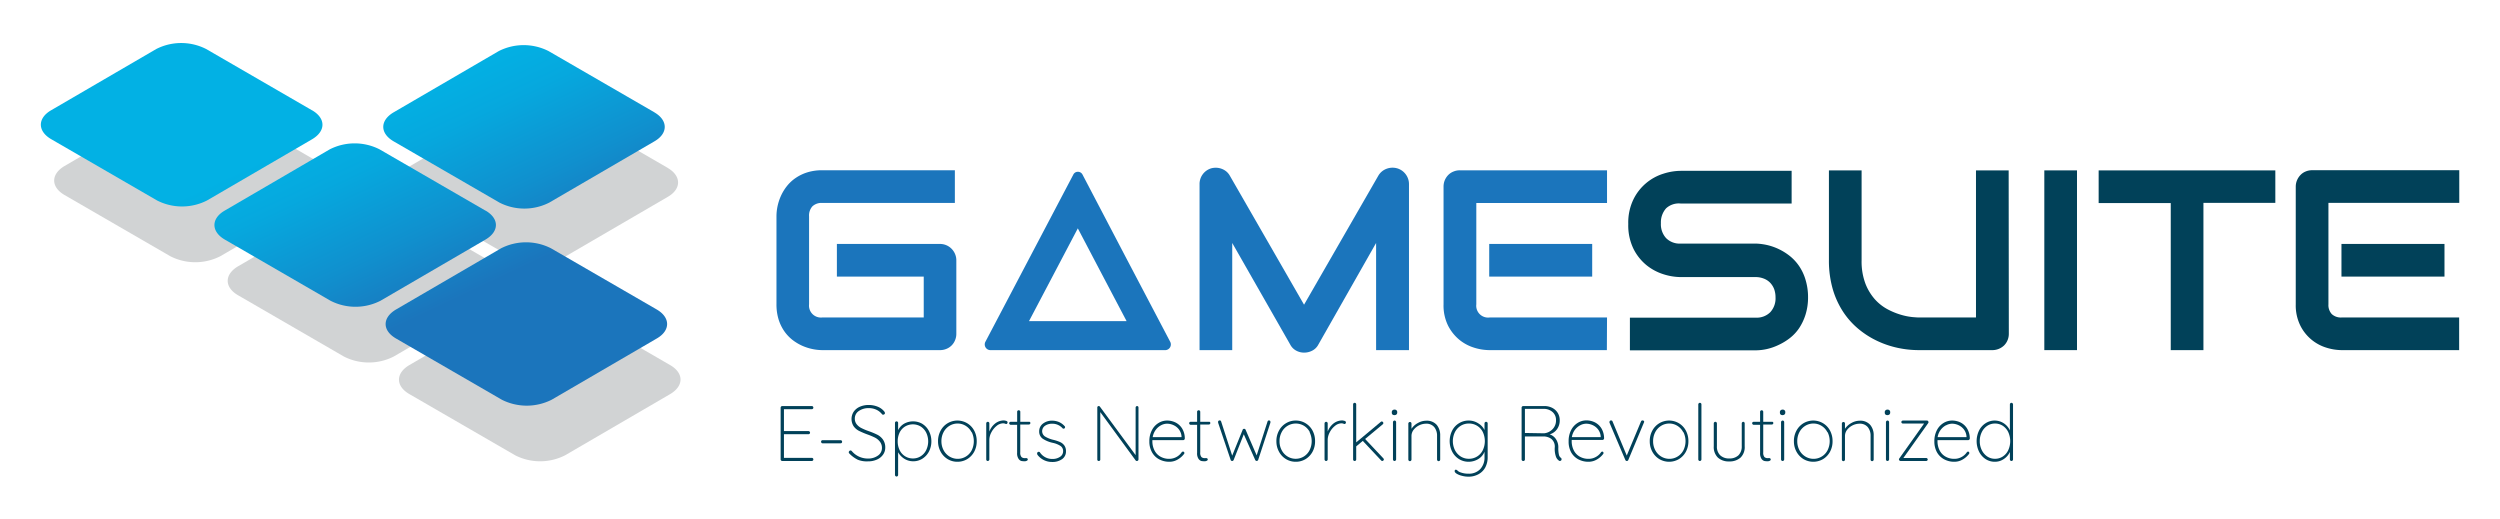 <svg id="Layer_1" data-name="Layer 1" xmlns="http://www.w3.org/2000/svg" xmlns:xlink="http://www.w3.org/1999/xlink" viewBox="0 0 612 127"><defs><style>.cls-1{fill:#1b75bc;}.cls-2{fill:#014159;}.cls-3{fill:#d1d3d4;}.cls-4{fill:url(#linear-gradient);}.cls-5{fill:url(#linear-gradient-2);}.cls-6{fill:url(#linear-gradient-3);}.cls-7{fill:url(#linear-gradient-4);}</style><linearGradient id="linear-gradient" x1="114.53" y1="1.93" x2="141.57" y2="59.12" gradientUnits="userSpaceOnUse"><stop offset="0.03" stop-color="#02b1e4"/><stop offset="0.19" stop-color="#02b1e4"/><stop offset="0.39" stop-color="#06a8de"/><stop offset="0.71" stop-color="#1090ce"/><stop offset="1" stop-color="#1b75bc"/></linearGradient><linearGradient id="linear-gradient-2" x1="71.43" y1="22.3" x2="98.46" y2="79.49" xlink:href="#linear-gradient"/><linearGradient id="linear-gradient-3" x1="46.19" y1="34.23" x2="73.23" y2="91.42" xlink:href="#linear-gradient"/><linearGradient id="linear-gradient-4" x1="96.36" y1="10.52" x2="123.39" y2="67.71" xlink:href="#linear-gradient"/></defs><title>Gamesuite-Logo_Horizontal-FullColour-Tag</title><path class="cls-1" d="M234.11,81.69a4,4,0,0,1-.31,1.59,3.85,3.85,0,0,1-.84,1.28,3.8,3.8,0,0,1-1.27.84,4.07,4.07,0,0,1-1.6.31H201.28a12.18,12.18,0,0,1-2.38-.26,12.52,12.52,0,0,1-2.52-.81A11.93,11.93,0,0,1,194,83.21a9.91,9.91,0,0,1-2-2.12,10.64,10.64,0,0,1-1.4-2.89,12.43,12.43,0,0,1-.52-3.7V52.88a12.18,12.18,0,0,1,.26-2.38,12.56,12.56,0,0,1,.82-2.52,11.53,11.53,0,0,1,1.44-2.38,9.72,9.72,0,0,1,2.13-2,10.71,10.71,0,0,1,2.88-1.4,11.94,11.94,0,0,1,3.68-.52h32.46v8H201.28a3.24,3.24,0,0,0-2.39.82,3.33,3.33,0,0,0-.83,2.46V74.5a2.92,2.92,0,0,0,3.22,3.22h24.85v-10H204.87v-8h25.22a3.91,3.91,0,0,1,1.6.32,4,4,0,0,1,2.11,2.15,3.83,3.83,0,0,1,.31,1.55Z"/><path class="cls-1" d="M344.92,85.71h-8.05V59.48L322.71,84.39a3.44,3.44,0,0,1-1.46,1.44,4.21,4.21,0,0,1-2,.49,4,4,0,0,1-1.95-.49,3.54,3.54,0,0,1-1.43-1.44L301.65,59.48V85.71h-8V45.08a4,4,0,0,1,2.95-3.9,4.34,4.34,0,0,1,1.29-.11,4.06,4.06,0,0,1,1.24.28,3.86,3.86,0,0,1,1.09.64,3.66,3.66,0,0,1,.83,1l18.18,31.6L337.42,43a3.9,3.9,0,0,1,1.95-1.66,4.19,4.19,0,0,1,2.6-.15,4,4,0,0,1,2.12,1.44,4,4,0,0,1,.83,2.46Z"/><path class="cls-1" d="M393.36,85.71h-28.8a12.77,12.77,0,0,1-3.63-.58,10.73,10.73,0,0,1-3.64-1.92,10.89,10.89,0,0,1-2.79-3.47,11.15,11.15,0,0,1-1.12-5.24V45.69a4.09,4.09,0,0,1,.3-1.56,4.19,4.19,0,0,1,.85-1.29A3.71,3.71,0,0,1,355.8,42a4,4,0,0,1,1.6-.31h36v8h-32V74.5a2.9,2.9,0,0,0,3.26,3.22h28.74Zm-3.59-18H364.56v-8h25.21Z"/><path class="cls-2" d="M442.61,72.75A14,14,0,0,1,442,77a13.05,13.05,0,0,1-1.58,3.34,10.55,10.55,0,0,1-2.3,2.45,14,14,0,0,1-2.74,1.66,13.42,13.42,0,0,1-2.87,1,13,13,0,0,1-2.75.31H399v-8h30.8a4.68,4.68,0,0,0,3.58-1.35,5,5,0,0,0,1.27-3.62,6,6,0,0,0-.33-2,4.75,4.75,0,0,0-1-1.59,4.3,4.3,0,0,0-1.54-1,5.37,5.37,0,0,0-2-.37H411.41a14.25,14.25,0,0,1-4.18-.69,12.61,12.61,0,0,1-4.16-2.22,12.22,12.22,0,0,1-3.19-4,13.08,13.08,0,0,1-1.28-6.08,13,13,0,0,1,1.28-6.06,12.19,12.19,0,0,1,7.35-6.27,14.25,14.25,0,0,1,4.18-.69h27.18v8H411.41A4.59,4.59,0,0,0,407.86,51a5.17,5.17,0,0,0-1.27,3.65,5,5,0,0,0,1.27,3.64,4.67,4.67,0,0,0,3.55,1.34h18.42a14.59,14.59,0,0,1,2.74.35,14,14,0,0,1,2.87,1,14.17,14.17,0,0,1,2.72,1.7,11.29,11.29,0,0,1,2.28,2.48A12,12,0,0,1,442,68.51,14.54,14.54,0,0,1,442.61,72.75Z"/><path class="cls-2" d="M491.76,81.69a4,4,0,0,1-.31,1.59,3.87,3.87,0,0,1-.85,1.28,4.13,4.13,0,0,1-2.86,1.15h-18a24.75,24.75,0,0,1-5.16-.55,23,23,0,0,1-5.05-1.71,21.5,21.5,0,0,1-4.59-2.93,19.07,19.07,0,0,1-3.76-4.22,20.59,20.59,0,0,1-2.54-5.59,25.12,25.12,0,0,1-.92-7v-22h8v22a15.45,15.45,0,0,0,.93,5.71A12.67,12.67,0,0,0,459,73.3a11.41,11.41,0,0,0,3.17,2.46,17.23,17.23,0,0,0,3.27,1.32,15.2,15.2,0,0,0,2.73.54c.79.07,1.31.1,1.55.1h14v-36h8Z"/><path class="cls-2" d="M508.45,85.71h-8v-44h8Z"/><path class="cls-2" d="M557,49.66h-17.6V85.71h-8v-36H513.75v-8H557Z"/><path class="cls-2" d="M602,85.71H573.19a12.76,12.76,0,0,1-3.62-.58,10.57,10.57,0,0,1-6.43-5.39A11.15,11.15,0,0,1,562,74.5V45.69a4.1,4.1,0,0,1,.31-1.56,4.19,4.19,0,0,1,.85-1.29,3.62,3.62,0,0,1,1.27-.86,4,4,0,0,1,1.6-.31h36v8H570V74.5a3.24,3.24,0,0,0,.83,2.4,3.28,3.28,0,0,0,2.42.82H602Zm-3.59-18H573.19v-8h25.22Z"/><path class="cls-1" d="M263.85,55.9l5.56,10.59,6.38,12.12H251.9l6.38-12.12,5.57-10.59m0-13.85a1.24,1.24,0,0,0-1.1.69L252,63.18,241.25,83.62a1.4,1.4,0,0,0,1.1,2.09h43a1.4,1.4,0,0,0,1.09-2.09L275.7,63.18,265,42.74a1.26,1.26,0,0,0-1.1-.69Z"/><path class="cls-2" d="M199,112.19a.4.4,0,0,1,.11.27.38.38,0,0,1-.11.28.4.4,0,0,1-.27.11h-7.24a.34.34,0,0,1-.27-.12.37.37,0,0,1-.12-.27V99.79a.41.41,0,0,1,.39-.39h7.24a.37.37,0,0,1,.27.12.39.39,0,0,1,0,.54.36.36,0,0,1-.27.11h-6.82v5.36h6a.39.39,0,0,1,.27.11.37.37,0,0,1,.12.27.35.35,0,0,1-.12.28.39.39,0,0,1-.27.11h-6v5.78h6.82A.4.4,0,0,1,199,112.19Z"/><path class="cls-2" d="M201.11,108.41a.42.42,0,0,1-.11-.29.36.36,0,0,1,.11-.26.34.34,0,0,1,.26-.1h4.41a.31.31,0,0,1,.26.11.42.42,0,0,1,.11.29.36.36,0,0,1-.11.26.34.34,0,0,1-.26.1h-4.41A.31.31,0,0,1,201.11,108.41Z"/><path class="cls-2" d="M210,112.55A7.43,7.43,0,0,1,207.9,111a.38.38,0,0,1-.12-.29.41.41,0,0,1,.13-.29.4.4,0,0,1,.29-.15.45.45,0,0,1,.33.17,5,5,0,0,0,1.78,1.35,5.14,5.14,0,0,0,2.16.46,4,4,0,0,0,2.43-.71,2.22,2.22,0,0,0,1-1.88,2.41,2.41,0,0,0-.49-1.52,3.58,3.58,0,0,0-1.19-1,17.63,17.63,0,0,0-1.91-.8,20.66,20.66,0,0,1-2.06-.88,3.7,3.7,0,0,1-1.27-1.1,3.29,3.29,0,0,1,0-3.57,3.58,3.58,0,0,1,1.48-1.21,5.34,5.34,0,0,1,2.23-.44,5.79,5.79,0,0,1,2.15.41,3.92,3.92,0,0,1,1.61,1.16.82.82,0,0,1,.19.41.36.36,0,0,1-.14.28.49.49,0,0,1-.32.12.34.34,0,0,1-.25-.11,3.77,3.77,0,0,0-1.38-1.1,4.22,4.22,0,0,0-1.86-.4,4.1,4.1,0,0,0-2.43.69,2.18,2.18,0,0,0-1,1.88,2.15,2.15,0,0,0,.47,1.4,3.39,3.39,0,0,0,1.18.93,14.62,14.62,0,0,0,1.77.74,18.94,18.94,0,0,1,2.13.89,3.83,3.83,0,0,1,1.34,1.17,3.32,3.32,0,0,1,.56,2,2.91,2.91,0,0,1-.52,1.66,3.51,3.51,0,0,1-1.49,1.22,5.16,5.16,0,0,1-2.21.45A5.93,5.93,0,0,1,210,112.55Z"/><path class="cls-2" d="M225.81,103.78a4.44,4.44,0,0,1,1.6,1.75A5.42,5.42,0,0,1,228,108a5.34,5.34,0,0,1-.58,2.51,4.52,4.52,0,0,1-1.61,1.77,4.11,4.11,0,0,1-2.26.64,4,4,0,0,1-2.11-.58,4.42,4.42,0,0,1-1.58-1.63v5.55a.36.36,0,0,1-.11.27.36.36,0,0,1-.54,0,.37.37,0,0,1-.12-.27V103.53a.4.4,0,0,1,.11-.27.38.38,0,0,1,.28-.11.37.37,0,0,1,.27.11.36.36,0,0,1,.11.27v1.77a3.78,3.78,0,0,1,1.54-1.62,4.53,4.53,0,0,1,4.43.1Zm-.42,7.91a3.76,3.76,0,0,0,1.34-1.5,4.94,4.94,0,0,0,0-4.29,3.87,3.87,0,0,0-1.34-1.49,3.72,3.72,0,0,0-3.83,0,3.58,3.58,0,0,0-1.33,1.47,4.89,4.89,0,0,0-.47,2.16,4.83,4.83,0,0,0,.47,2.16,3.63,3.63,0,0,0,1.33,1.49,3.53,3.53,0,0,0,1.93.54A3.45,3.45,0,0,0,225.39,111.69Z"/><path class="cls-2" d="M238.49,110.57a4.77,4.77,0,0,1-1.7,1.81,4.57,4.57,0,0,1-2.41.66,4.52,4.52,0,0,1-2.41-.66,4.68,4.68,0,0,1-1.71-1.82,5.24,5.24,0,0,1-.63-2.55,5.3,5.3,0,0,1,.63-2.58,4.63,4.63,0,0,1,1.7-1.81,4.69,4.69,0,0,1,4.83,0,4.63,4.63,0,0,1,1.7,1.81,5.4,5.4,0,0,1,.61,2.58A5.32,5.32,0,0,1,238.49,110.57Zm-.66-4.77a3.87,3.87,0,0,0-1.42-1.55,3.72,3.72,0,0,0-2-.57,3.77,3.77,0,0,0-2,.57,4,4,0,0,0-1.43,1.55,4.71,4.71,0,0,0-.52,2.21,4.65,4.65,0,0,0,.52,2.18,4,4,0,0,0,1.43,1.55,3.85,3.85,0,0,0,5.48-1.54,5.09,5.09,0,0,0,0-4.4Z"/><path class="cls-2" d="M246.65,103.4a.39.39,0,0,1-.1.28.29.29,0,0,1-.25.12,1.1,1.1,0,0,1-.27-.09,1.5,1.5,0,0,0-.47-.08,2.58,2.58,0,0,0-1.58.62,5,5,0,0,0-1.29,1.58,4,4,0,0,0-.5,1.83v4.8a.36.36,0,0,1-.11.27.37.37,0,0,1-.27.12.35.35,0,0,1-.28-.12.39.39,0,0,1-.1-.27v-8.81a.33.33,0,0,1,.11-.27.37.37,0,0,1,.27-.12.35.35,0,0,1,.28.12.36.36,0,0,1,.1.27v2a4.61,4.61,0,0,1,1.38-1.94,3.48,3.48,0,0,1,2.2-.79C246.36,103,246.65,103.1,246.65,103.4Z"/><path class="cls-2" d="M252.12,103.3a.35.35,0,0,1,.12.25.36.36,0,0,1-.11.26.35.35,0,0,1-.26.11h-2.11v6.83a1.56,1.56,0,0,0,.3,1.13,1.09,1.09,0,0,0,.76.27l.22,0a.75.75,0,0,1,.24,0,.3.3,0,0,1,.23.1.36.36,0,0,1,.09.24c0,.12-.07.22-.23.3a1.12,1.12,0,0,1-.53.13,4.52,4.52,0,0,1-.81-.07,1.28,1.28,0,0,1-.68-.52,2.37,2.37,0,0,1-.36-1.47v-6.87h-1.57a.33.33,0,0,1-.25-.12.35.35,0,0,1-.12-.25.36.36,0,0,1,.11-.26.35.35,0,0,1,.26-.1H249v-2.44a.38.38,0,0,1,.66-.27.33.33,0,0,1,.11.27v2.44h2.11A.32.32,0,0,1,252.12,103.3Z"/><path class="cls-2" d="M253.89,110.94a.33.33,0,0,1,.15-.25.33.33,0,0,1,.23-.09.37.37,0,0,1,.31.15,3.57,3.57,0,0,0,3.11,1.6,3.16,3.16,0,0,0,1.79-.51,1.59,1.59,0,0,0,.77-1.38,1.48,1.48,0,0,0-.68-1.32,5.72,5.72,0,0,0-1.84-.73,7.19,7.19,0,0,1-2.45-1,2.11,2.11,0,0,1-.89-1.81,2.34,2.34,0,0,1,.9-1.88,3.57,3.57,0,0,1,2.33-.74,4.33,4.33,0,0,1,1.56.31,3.91,3.91,0,0,1,1.41,1,.36.36,0,0,1,.14.27.43.43,0,0,1-.14.31.56.56,0,0,1-.25.07.28.28,0,0,1-.23-.11,3.31,3.31,0,0,0-2.57-1.1,2.91,2.91,0,0,0-1.72.5,1.62,1.62,0,0,0-.7,1.39,1.56,1.56,0,0,0,.76,1.27,7.05,7.05,0,0,0,2.06.8,9.47,9.47,0,0,1,1.62.55,2.58,2.58,0,0,1,1,.83,2.35,2.35,0,0,1,.39,1.41,2.26,2.26,0,0,1-.94,1.91,4,4,0,0,1-2.42.7,4.45,4.45,0,0,1-3.6-1.73A.69.69,0,0,1,253.89,110.94Z"/><path class="cls-2" d="M278.61,99.51a.37.37,0,0,1,.09.26v12.65a.44.44,0,0,1-.11.32.44.44,0,0,1-.29.11.38.38,0,0,1-.31-.16l-8.64-11.81v11.64a.3.3,0,0,1-.11.23.38.38,0,0,1-.26.1.36.36,0,0,1-.26-.1.29.29,0,0,1-.1-.23V99.79a.37.37,0,0,1,.1-.29.34.34,0,0,1,.24-.1.36.36,0,0,1,.29.14L278,111.42V99.77a.38.38,0,0,1,.37-.37A.37.37,0,0,1,278.61,99.51Z"/><path class="cls-2" d="M289.84,110.65a.37.37,0,0,1,.1.24.38.38,0,0,1-.08.23,5.13,5.13,0,0,1-1.58,1.38,3.93,3.93,0,0,1-2,.54,5.24,5.24,0,0,1-2.56-.62,4.32,4.32,0,0,1-1.73-1.74,5.37,5.37,0,0,1-.63-2.64,5.65,5.65,0,0,1,.61-2.69,4.34,4.34,0,0,1,1.6-1.78,4,4,0,0,1,2.13-.62,4.64,4.64,0,0,1,2.1.49,4,4,0,0,1,1.59,1.47,4.68,4.68,0,0,1,.65,2.42.41.41,0,0,1-.11.28.35.35,0,0,1-.27.13H282.1V108a4.94,4.94,0,0,0,.48,2.18,3.63,3.63,0,0,0,1.42,1.56,4.21,4.21,0,0,0,2.27.58,3.67,3.67,0,0,0,3-1.6.42.42,0,0,1,.33-.17A.3.3,0,0,1,289.84,110.65Zm-5.6-6.55a3.79,3.79,0,0,0-1.3,1.11,4.08,4.08,0,0,0-.76,1.8h7.06v-.18a3.26,3.26,0,0,0-.62-1.68,3.46,3.46,0,0,0-1.31-1.06,3.8,3.8,0,0,0-1.62-.37A3.2,3.2,0,0,0,284.24,104.1Z"/><path class="cls-2" d="M296.18,103.3a.38.38,0,0,1,.11.25.35.35,0,0,1-.1.26.36.36,0,0,1-.26.11h-2.11v6.83a1.57,1.57,0,0,0,.29,1.13,1.09,1.09,0,0,0,.76.27l.22,0a.85.85,0,0,1,.24,0,.29.29,0,0,1,.23.1.33.33,0,0,1,.1.24.36.36,0,0,1-.23.3,1.16,1.16,0,0,1-.54.13,4.52,4.52,0,0,1-.81-.07,1.36,1.36,0,0,1-.68-.52,2.37,2.37,0,0,1-.35-1.47v-6.87h-1.58a.35.35,0,0,1-.25-.12.38.38,0,0,1-.11-.25.34.34,0,0,1,.36-.36h1.58v-2.44a.33.33,0,0,1,.11-.27.37.37,0,0,1,.27-.12.35.35,0,0,1,.28.12.37.37,0,0,1,.11.27v2.44h2.11A.34.34,0,0,1,296.18,103.3Z"/><path class="cls-2" d="M310.89,103a.37.37,0,0,1,.11.27l0,.19-3,9.13a.4.4,0,0,1-.37.25.42.42,0,0,1-.36-.25l-2.79-6.28L302,112.6a.43.43,0,0,1-.15.18.38.38,0,0,1-.44,0,.34.34,0,0,1-.14-.18l-3.08-9.13,0-.19a.33.33,0,0,1,.11-.27.46.46,0,0,1,.29-.09.33.33,0,0,1,.34.25l2.71,8.37,2.56-6.32a.28.28,0,0,1,.14-.18.38.38,0,0,1,.44,0,.34.34,0,0,1,.15.18l2.7,6.26,2.67-8.31a.35.35,0,0,1,.35-.25A.48.48,0,0,1,310.89,103Z"/><path class="cls-2" d="M321.32,110.57a4.77,4.77,0,0,1-1.7,1.81,4.57,4.57,0,0,1-2.41.66,4.52,4.52,0,0,1-2.41-.66,4.68,4.68,0,0,1-1.71-1.82,5.24,5.24,0,0,1-.63-2.55,5.3,5.3,0,0,1,.63-2.58,4.63,4.63,0,0,1,1.7-1.81,4.51,4.51,0,0,1,2.42-.67,4.58,4.58,0,0,1,2.41.67,4.63,4.63,0,0,1,1.7,1.81,5.4,5.4,0,0,1,.61,2.58A5.32,5.32,0,0,1,321.32,110.57Zm-.67-4.77a3.91,3.91,0,0,0-1.41-1.55,3.9,3.9,0,0,0-4.06,0,3.89,3.89,0,0,0-1.43,1.55,4.59,4.59,0,0,0-.52,2.21,4.53,4.53,0,0,0,.52,2.18,3.89,3.89,0,0,0,1.43,1.55,3.75,3.75,0,0,0,2,.57,3.8,3.8,0,0,0,2-.56,3.85,3.85,0,0,0,1.41-1.55,5,5,0,0,0,0-4.4Z"/><path class="cls-2" d="M329.48,103.4a.39.39,0,0,1-.1.28.3.3,0,0,1-.25.12,1.11,1.11,0,0,1-.28-.09,1.4,1.4,0,0,0-.47-.08,2.55,2.55,0,0,0-1.57.62,4.77,4.77,0,0,0-1.29,1.58,4,4,0,0,0-.5,1.83v4.8a.4.4,0,0,1-.11.27.37.37,0,0,1-.27.12.35.35,0,0,1-.28-.12.4.4,0,0,1-.11-.27v-8.81a.34.34,0,0,1,.12-.27.37.37,0,0,1,.27-.12.38.38,0,0,1,.38.39v2a4.58,4.58,0,0,1,1.37-1.94,3.52,3.52,0,0,1,2.2-.79C329.18,103,329.48,103.1,329.48,103.4Z"/><path class="cls-2" d="M338.77,112.46a.34.34,0,0,1-.14.28.49.49,0,0,1-.24.11.42.42,0,0,1-.29-.14l-4.49-4.78L332,109.27v3.19a.39.39,0,0,1-.1.27.39.39,0,0,1-.56,0,.39.39,0,0,1-.1-.27V99a.39.39,0,0,1,.1-.27.39.39,0,0,1,.56,0,.39.39,0,0,1,.1.27v9.29l6-5a.38.38,0,0,1,.25-.11.39.39,0,0,1,.27.11.4.4,0,0,1,.12.29.37.37,0,0,1-.14.29l-4.32,3.59,4.46,4.74A.44.44,0,0,1,338.77,112.46Z"/><path class="cls-2" d="M340.89,101.48a.61.61,0,0,1-.18-.45v-.15a.58.58,0,0,1,.19-.44.71.71,0,0,1,.5-.17.64.64,0,0,1,.46.17.57.57,0,0,1,.18.44V101a.61.61,0,0,1-.18.45.7.7,0,0,1-.48.17A.73.73,0,0,1,340.89,101.48Zm.76,11.25a.36.36,0,0,1-.54,0,.4.4,0,0,1-.11-.27v-9.12a.37.37,0,0,1,.12-.27.34.34,0,0,1,.26-.12.35.35,0,0,1,.28.12.4.4,0,0,1,.11.27v9.12A.37.37,0,0,1,341.65,112.73Z"/><path class="cls-2" d="M351.7,104a3.94,3.94,0,0,1,.86,2.62v5.88a.4.4,0,0,1-.11.27.37.37,0,0,1-.27.12.35.35,0,0,1-.28-.12.4.4,0,0,1-.11-.27v-5.8a3.3,3.3,0,0,0-.68-2.14,2.49,2.49,0,0,0-2.06-.84,3.93,3.93,0,0,0-3,1.5,2.47,2.47,0,0,0-.52,1.48v5.8a.4.4,0,0,1-.11.27.37.37,0,0,1-.27.12.35.35,0,0,1-.28-.12.4.4,0,0,1-.11-.27v-8.81a.34.34,0,0,1,.12-.27.36.36,0,0,1,.27-.12.38.38,0,0,1,.38.39v1.28a4.25,4.25,0,0,1,1.57-1.42,4.14,4.14,0,0,1,2-.56A3.23,3.23,0,0,1,351.7,104Z"/><path class="cls-2" d="M364.07,103.38a.33.33,0,0,1,.11.27v8.25a5.24,5.24,0,0,1-.59,2.54,4.13,4.13,0,0,1-1.68,1.66,5,5,0,0,1-2.45.59,6,6,0,0,1-1.56-.21,4.52,4.52,0,0,1-1.3-.51c-.34-.22-.5-.43-.5-.65a.36.36,0,0,1,.08-.25.32.32,0,0,1,.24-.09.67.67,0,0,1,.35.19,1.76,1.76,0,0,0,.59.4,5.54,5.54,0,0,0,2.13.39,3.79,3.79,0,0,0,2.87-1.12,4.1,4.1,0,0,0,1.05-2.94v-1.32a3.67,3.67,0,0,1-1.6,1.84,4.57,4.57,0,0,1-2.28.62,4.41,4.41,0,0,1-2.37-.66,4.66,4.66,0,0,1-1.67-1.82,5.74,5.74,0,0,1,0-5.15,4.47,4.47,0,0,1,1.67-1.8,4.41,4.41,0,0,1,2.37-.66,4.28,4.28,0,0,1,2.36.69,4,4,0,0,1,1.52,1.64v-1.63a.37.37,0,0,1,.11-.27.35.35,0,0,1,.28-.12A.34.34,0,0,1,364.07,103.38Zm-2.49,8.38a3.78,3.78,0,0,0,1.4-1.53,5.2,5.2,0,0,0,0-4.49,3.73,3.73,0,0,0-3.41-2.06,3.76,3.76,0,0,0-2,.56,3.94,3.94,0,0,0-1.4,1.54,5,5,0,0,0,0,4.41,4,4,0,0,0,1.4,1.55,3.68,3.68,0,0,0,2,.57A3.75,3.75,0,0,0,361.58,111.76Z"/><path class="cls-2" d="M382.27,112.44a.38.38,0,0,1-.11.28.35.35,0,0,1-.26.11.39.39,0,0,1-.17,0,2,2,0,0,1-.82-1,5.79,5.79,0,0,1-.31-2.24,2.44,2.44,0,0,0-.85-2.16,3.33,3.33,0,0,0-1.95-.59h-4.5v5.63a.4.4,0,0,1-.11.27.4.4,0,0,1-.29.12.38.38,0,0,1-.29-.12.37.37,0,0,1-.12-.27V99.79a.34.34,0,0,1,.12-.27.37.37,0,0,1,.27-.12H378a4.25,4.25,0,0,1,2,.45,3.42,3.42,0,0,1,1.34,1.24,3.38,3.38,0,0,1,.48,1.79,3.65,3.65,0,0,1-.68,2.21,3.3,3.3,0,0,1-1.78,1.24,2.91,2.91,0,0,1,1.52,1.15,3.56,3.56,0,0,1,.6,2.1,6.72,6.72,0,0,0,.16,1.8,1.27,1.27,0,0,0,.49.72A.39.39,0,0,1,382.27,112.44ZM378,106.07a3.29,3.29,0,0,0,2.06-1,3,3,0,0,0,.85-2.21,2.54,2.54,0,0,0-.85-2,3.22,3.22,0,0,0-2.25-.77H373.3v5.9Z"/><path class="cls-2" d="M392.45,110.65a.36.36,0,0,1,.09.24.37.37,0,0,1-.07.23,5.13,5.13,0,0,1-1.58,1.38,4,4,0,0,1-2,.54,5.22,5.22,0,0,1-2.56-.62,4.41,4.41,0,0,1-1.74-1.74A5.48,5.48,0,0,1,384,108a5.77,5.77,0,0,1,.6-2.69,4.43,4.43,0,0,1,1.61-1.78,4,4,0,0,1,2.13-.62,4.64,4.64,0,0,1,2.1.49,4,4,0,0,1,1.59,1.47,4.77,4.77,0,0,1,.65,2.42.38.38,0,0,1-.12.28.32.32,0,0,1-.26.13h-7.55V108a4.94,4.94,0,0,0,.48,2.18,3.63,3.63,0,0,0,1.42,1.56,4.21,4.21,0,0,0,2.27.58,3.52,3.52,0,0,0,1.73-.45,3.58,3.58,0,0,0,1.28-1.15.42.42,0,0,1,.33-.17A.31.31,0,0,1,392.45,110.65Zm-5.6-6.55a3.91,3.91,0,0,0-1.31,1.11,4.07,4.07,0,0,0-.75,1.8h7.06v-.18a3.26,3.26,0,0,0-.62-1.68,3.46,3.46,0,0,0-1.31-1.06,3.84,3.84,0,0,0-1.62-.37A3.2,3.2,0,0,0,386.85,104.1Z"/><path class="cls-2" d="M402.37,103a.26.26,0,0,1,.12.22.46.46,0,0,1-.06.23l-3.82,9.15a.34.34,0,0,1-.14.18.38.38,0,0,1-.44,0,.43.43,0,0,1-.15-.18L394,103.47a.79.79,0,0,1,0-.17.4.4,0,0,1,.11-.27.37.37,0,0,1,.3-.11.41.41,0,0,1,.2.06.33.33,0,0,1,.14.19l3.48,8.35,3.49-8.35a.39.39,0,0,1,.41-.25A.52.52,0,0,1,402.37,103Z"/><path class="cls-2" d="M412.71,110.57a4.77,4.77,0,0,1-1.7,1.81,4.73,4.73,0,0,1-4.82,0,4.83,4.83,0,0,1-1.71-1.82,5.23,5.23,0,0,1-.62-2.55,5.29,5.29,0,0,1,.62-2.58,4.71,4.71,0,0,1,1.7-1.81,4.69,4.69,0,0,1,4.83,0,4.63,4.63,0,0,1,1.7,1.81,5.4,5.4,0,0,1,.61,2.58A5.32,5.32,0,0,1,412.71,110.57Zm-.66-4.77a3.87,3.87,0,0,0-1.42-1.55,3.7,3.7,0,0,0-2-.57,3.77,3.77,0,0,0-2,.57,4,4,0,0,0-1.43,1.55,4.71,4.71,0,0,0-.52,2.21,4.65,4.65,0,0,0,.52,2.18,4,4,0,0,0,1.43,1.55,3.85,3.85,0,0,0,5.48-1.54,5,5,0,0,0,0-4.4Z"/><path class="cls-2" d="M416.4,112.73a.37.37,0,0,1-.27.12.35.35,0,0,1-.28-.12.4.4,0,0,1-.11-.27V99a.37.37,0,0,1,.12-.27.36.36,0,0,1,.27-.12.38.38,0,0,1,.28.12.39.39,0,0,1,.1.27v13.44A.4.4,0,0,1,416.4,112.73Z"/><path class="cls-2" d="M427,103.38a.36.36,0,0,1,.1.27v5.59a3.57,3.57,0,0,1-1,2.77,4,4,0,0,1-2.79.95,3.91,3.91,0,0,1-2.78-.95,3.6,3.6,0,0,1-1-2.77v-5.59a.37.37,0,0,1,.11-.27.37.37,0,0,1,.27-.12.35.35,0,0,1,.28.12.37.37,0,0,1,.11.27v5.59a2.92,2.92,0,0,0,.8,2.21,3.08,3.08,0,0,0,2.23.78,3.11,3.11,0,0,0,2.25-.78,3,3,0,0,0,.8-2.21v-5.59a.37.37,0,0,1,.11-.27.35.35,0,0,1,.28-.12A.36.36,0,0,1,427,103.38Z"/><path class="cls-2" d="M434,103.3a.34.34,0,0,1,.11.25.35.35,0,0,1-.1.26.36.36,0,0,1-.26.11h-2.11v6.83a1.62,1.62,0,0,0,.29,1.13,1.1,1.1,0,0,0,.76.27l.22,0a.85.85,0,0,1,.24,0,.29.29,0,0,1,.23.1.33.33,0,0,1,.1.24.36.36,0,0,1-.23.3,1.13,1.13,0,0,1-.54.13,4.32,4.32,0,0,1-.8-.07,1.34,1.34,0,0,1-.69-.52,2.44,2.44,0,0,1-.35-1.47v-6.87h-1.58a.35.35,0,0,1-.25-.12.38.38,0,0,1-.11-.25.35.35,0,0,1,.1-.26.37.37,0,0,1,.26-.1h1.58v-2.44a.37.37,0,0,1,.11-.27.37.37,0,0,1,.27-.12.35.35,0,0,1,.28.12.37.37,0,0,1,.11.27v2.44h2.11A.34.34,0,0,1,434,103.3Z"/><path class="cls-2" d="M435.9,101.48a.61.61,0,0,1-.18-.45v-.15a.55.55,0,0,1,.19-.44.68.68,0,0,1,.5-.17.6.6,0,0,1,.45.17.57.57,0,0,1,.18.44V101a.61.61,0,0,1-.18.45.68.68,0,0,1-.47.17A.69.69,0,0,1,435.9,101.48Zm.76,11.25a.37.37,0,0,1-.27.12.35.35,0,0,1-.28-.12.4.4,0,0,1-.11-.27v-9.12a.41.41,0,0,1,.39-.39.36.36,0,0,1,.28.12.39.39,0,0,1,.1.27v9.12A.4.4,0,0,1,436.66,112.73Z"/><path class="cls-2" d="M448,110.57a4.77,4.77,0,0,1-1.7,1.81,4.73,4.73,0,0,1-4.82,0,4.83,4.83,0,0,1-1.71-1.82,5.23,5.23,0,0,1-.62-2.55,5.29,5.29,0,0,1,.62-2.58,4.71,4.71,0,0,1,1.7-1.81,4.69,4.69,0,0,1,4.83,0,4.63,4.63,0,0,1,1.7,1.81,5.4,5.4,0,0,1,.61,2.58A5.32,5.32,0,0,1,448,110.57Zm-.66-4.77a3.87,3.87,0,0,0-1.42-1.55,3.7,3.7,0,0,0-2-.57,3.77,3.77,0,0,0-2,.57,4,4,0,0,0-1.43,1.55,4.71,4.71,0,0,0-.52,2.21,4.65,4.65,0,0,0,.52,2.18,4,4,0,0,0,1.43,1.55,3.85,3.85,0,0,0,5.48-1.54,5,5,0,0,0,0-4.4Z"/><path class="cls-2" d="M457.82,104a3.88,3.88,0,0,1,.86,2.62v5.88a.4.4,0,0,1-.11.27.37.37,0,0,1-.27.12.35.35,0,0,1-.28-.12.39.39,0,0,1-.1-.27v-5.8a3.25,3.25,0,0,0-.69-2.14,2.49,2.49,0,0,0-2.06-.84,3.93,3.93,0,0,0-3,1.5,2.47,2.47,0,0,0-.52,1.48v5.8a.36.36,0,0,1-.11.27.37.37,0,0,1-.27.12.36.36,0,0,1-.28-.12.39.39,0,0,1-.1-.27v-8.81a.33.33,0,0,1,.11-.27.37.37,0,0,1,.27-.12.35.35,0,0,1,.28.12.36.36,0,0,1,.1.27v1.28a4.42,4.42,0,0,1,1.57-1.42,4.18,4.18,0,0,1,2-.56A3.22,3.22,0,0,1,457.82,104Z"/><path class="cls-2" d="M461.57,101.48a.61.61,0,0,1-.18-.45v-.15a.58.58,0,0,1,.19-.44.71.71,0,0,1,.5-.17.64.64,0,0,1,.46.17.57.57,0,0,1,.18.44V101a.61.61,0,0,1-.18.45.7.7,0,0,1-.48.17A.73.73,0,0,1,461.57,101.48Zm.76,11.25a.34.34,0,0,1-.27.12.38.38,0,0,1-.28-.12.45.45,0,0,1-.1-.27v-9.12a.37.37,0,0,1,.12-.27.34.34,0,0,1,.26-.12.35.35,0,0,1,.28.12.4.4,0,0,1,.11.27v9.12A.37.37,0,0,1,462.33,112.73Z"/><path class="cls-2" d="M472,103.61l-6.06,8.51h5.58a.33.33,0,0,1,.27.11.35.35,0,0,1,.12.25.34.34,0,0,1-.12.26.37.37,0,0,1-.27.11h-6.26a.38.38,0,0,1-.29-.14.42.42,0,0,1-.11-.25.4.4,0,0,1,.1-.25l6.06-8.53h-5.18a.39.39,0,0,1-.27-.1.34.34,0,0,1,0-.52.4.4,0,0,1,.27-.11h5.88a.35.35,0,0,1,.26.12.47.47,0,0,1,.12.27A.43.43,0,0,1,472,103.61Z"/><path class="cls-2" d="M482,110.65a.36.36,0,0,1,.09.24.37.37,0,0,1-.07.23,5.25,5.25,0,0,1-1.58,1.38,4,4,0,0,1-2,.54,5.18,5.18,0,0,1-2.55-.62,4.41,4.41,0,0,1-1.74-1.74,5.48,5.48,0,0,1-.62-2.64,5.77,5.77,0,0,1,.6-2.69,4.43,4.43,0,0,1,1.61-1.78,4,4,0,0,1,2.13-.62,4.7,4.7,0,0,1,2.1.49,4,4,0,0,1,1.58,1.47,4.78,4.78,0,0,1,.66,2.42.38.38,0,0,1-.12.28.32.32,0,0,1-.27.13H474.3V108a4.94,4.94,0,0,0,.48,2.18,3.63,3.63,0,0,0,1.42,1.56,4.18,4.18,0,0,0,2.26.58,3.53,3.53,0,0,0,1.74-.45,3.58,3.58,0,0,0,1.28-1.15.42.42,0,0,1,.33-.17A.31.31,0,0,1,482,110.65Zm-5.6-6.55a3.82,3.82,0,0,0-1.31,1.11,4.08,4.08,0,0,0-.76,1.8h7.07v-.18a3.26,3.26,0,0,0-.62-1.68,3.54,3.54,0,0,0-1.31-1.06,3.84,3.84,0,0,0-1.62-.37A3.17,3.17,0,0,0,476.44,104.1Z"/><path class="cls-2" d="M492.69,98.75a.39.39,0,0,1,.1.27v13.44a.4.4,0,0,1-.11.27.37.37,0,0,1-.27.12.35.35,0,0,1-.28-.12.4.4,0,0,1-.11-.27v-1.82a4.11,4.11,0,0,1-1.46,1.71,3.81,3.81,0,0,1-2.22.69,4.07,4.07,0,0,1-2.27-.66,4.64,4.64,0,0,1-1.6-1.82,5.91,5.91,0,0,1,0-5.15,4.45,4.45,0,0,1,1.6-1.8,4.07,4.07,0,0,1,2.27-.66,4.11,4.11,0,0,1,3.68,2.42V99a.4.4,0,0,1,.11-.27.35.35,0,0,1,.28-.12A.38.38,0,0,1,492.69,98.75Zm-2.4,13a3.74,3.74,0,0,0,1.33-1.55,5.33,5.33,0,0,0,0-4.42,3.85,3.85,0,0,0-1.33-1.54,3.45,3.45,0,0,0-1.92-.56,3.4,3.4,0,0,0-1.89.56,3.84,3.84,0,0,0-1.34,1.55,4.84,4.84,0,0,0-.49,2.2,4.78,4.78,0,0,0,.49,2.2,4,4,0,0,0,1.33,1.55,3.34,3.34,0,0,0,1.9.57A3.41,3.41,0,0,0,490.29,111.75Z"/><path class="cls-3" d="M163.48,41.11l-25.91-15a13.47,13.47,0,0,0-12.21,0l-25.75,15c-3.36,2-3.35,5.12,0,7.07l25.91,15a13.5,13.5,0,0,0,12.21,0l25.76-15c3.36-1.95,3.33-5.12-.05-7.08"/><path class="cls-3" d="M122.1,65.16l-25.91-15A13.41,13.41,0,0,0,84,50.2l-25.74,15c-3.36,2-3.35,5.12,0,7.07l25.91,15a13.45,13.45,0,0,0,12.23,0l25.74-15c3.37-2,3.34-5.12-.05-7.07"/><path class="cls-3" d="M79.65,40.65l-25.92-15a13.47,13.47,0,0,0-12.21,0l-25.74,15c-3.36,2-3.35,5.12,0,7.08l25.92,15a13.49,13.49,0,0,0,12.22,0l25.74-15c3.37-2,3.34-5.12,0-7.07"/><path class="cls-3" d="M164.06,89.38l-25.92-15a13.47,13.47,0,0,0-12.21,0l-25.74,15c-3.37,2-3.35,5.13,0,7.08l25.93,15a13.47,13.47,0,0,0,12.21,0l25.75-15c3.36-2,3.34-5.12,0-7.07"/><path class="cls-4" d="M160.22,27.51l-25.92-15a13.47,13.47,0,0,0-12.21,0l-25.75,15c-3.37,2-3.34,5.13,0,7.08l25.92,15a13.41,13.41,0,0,0,12.21,0l25.75-15c3.35-1.94,3.34-5.11,0-7.07"/><path class="cls-5" d="M118.84,51.56l-25.92-15a13.45,13.45,0,0,0-12.2,0L55,51.56c-3.35,1.95-3.33,5.12,0,7.07l25.92,15a13.44,13.44,0,0,0,12.21,0l25.75-15c3.37-2,3.35-5.12,0-7.07"/><path class="cls-6" d="M76.38,27l-25.91-15a13.46,13.46,0,0,0-12.22,0L12.5,27c-3.35,1.95-3.33,5.13.05,7.08l25.91,15a13.47,13.47,0,0,0,12.21,0l25.75-15c3.37-2,3.35-5.11,0-7.07"/><path class="cls-7" d="M160.8,75.78l-25.92-15a13.47,13.47,0,0,0-12.21,0l-25.75,15c-3.36,2-3.35,5.12,0,7.07l25.92,15a13.54,13.54,0,0,0,12.21,0l25.75-15c3.36-1.95,3.33-5.12,0-7.07"/></svg>